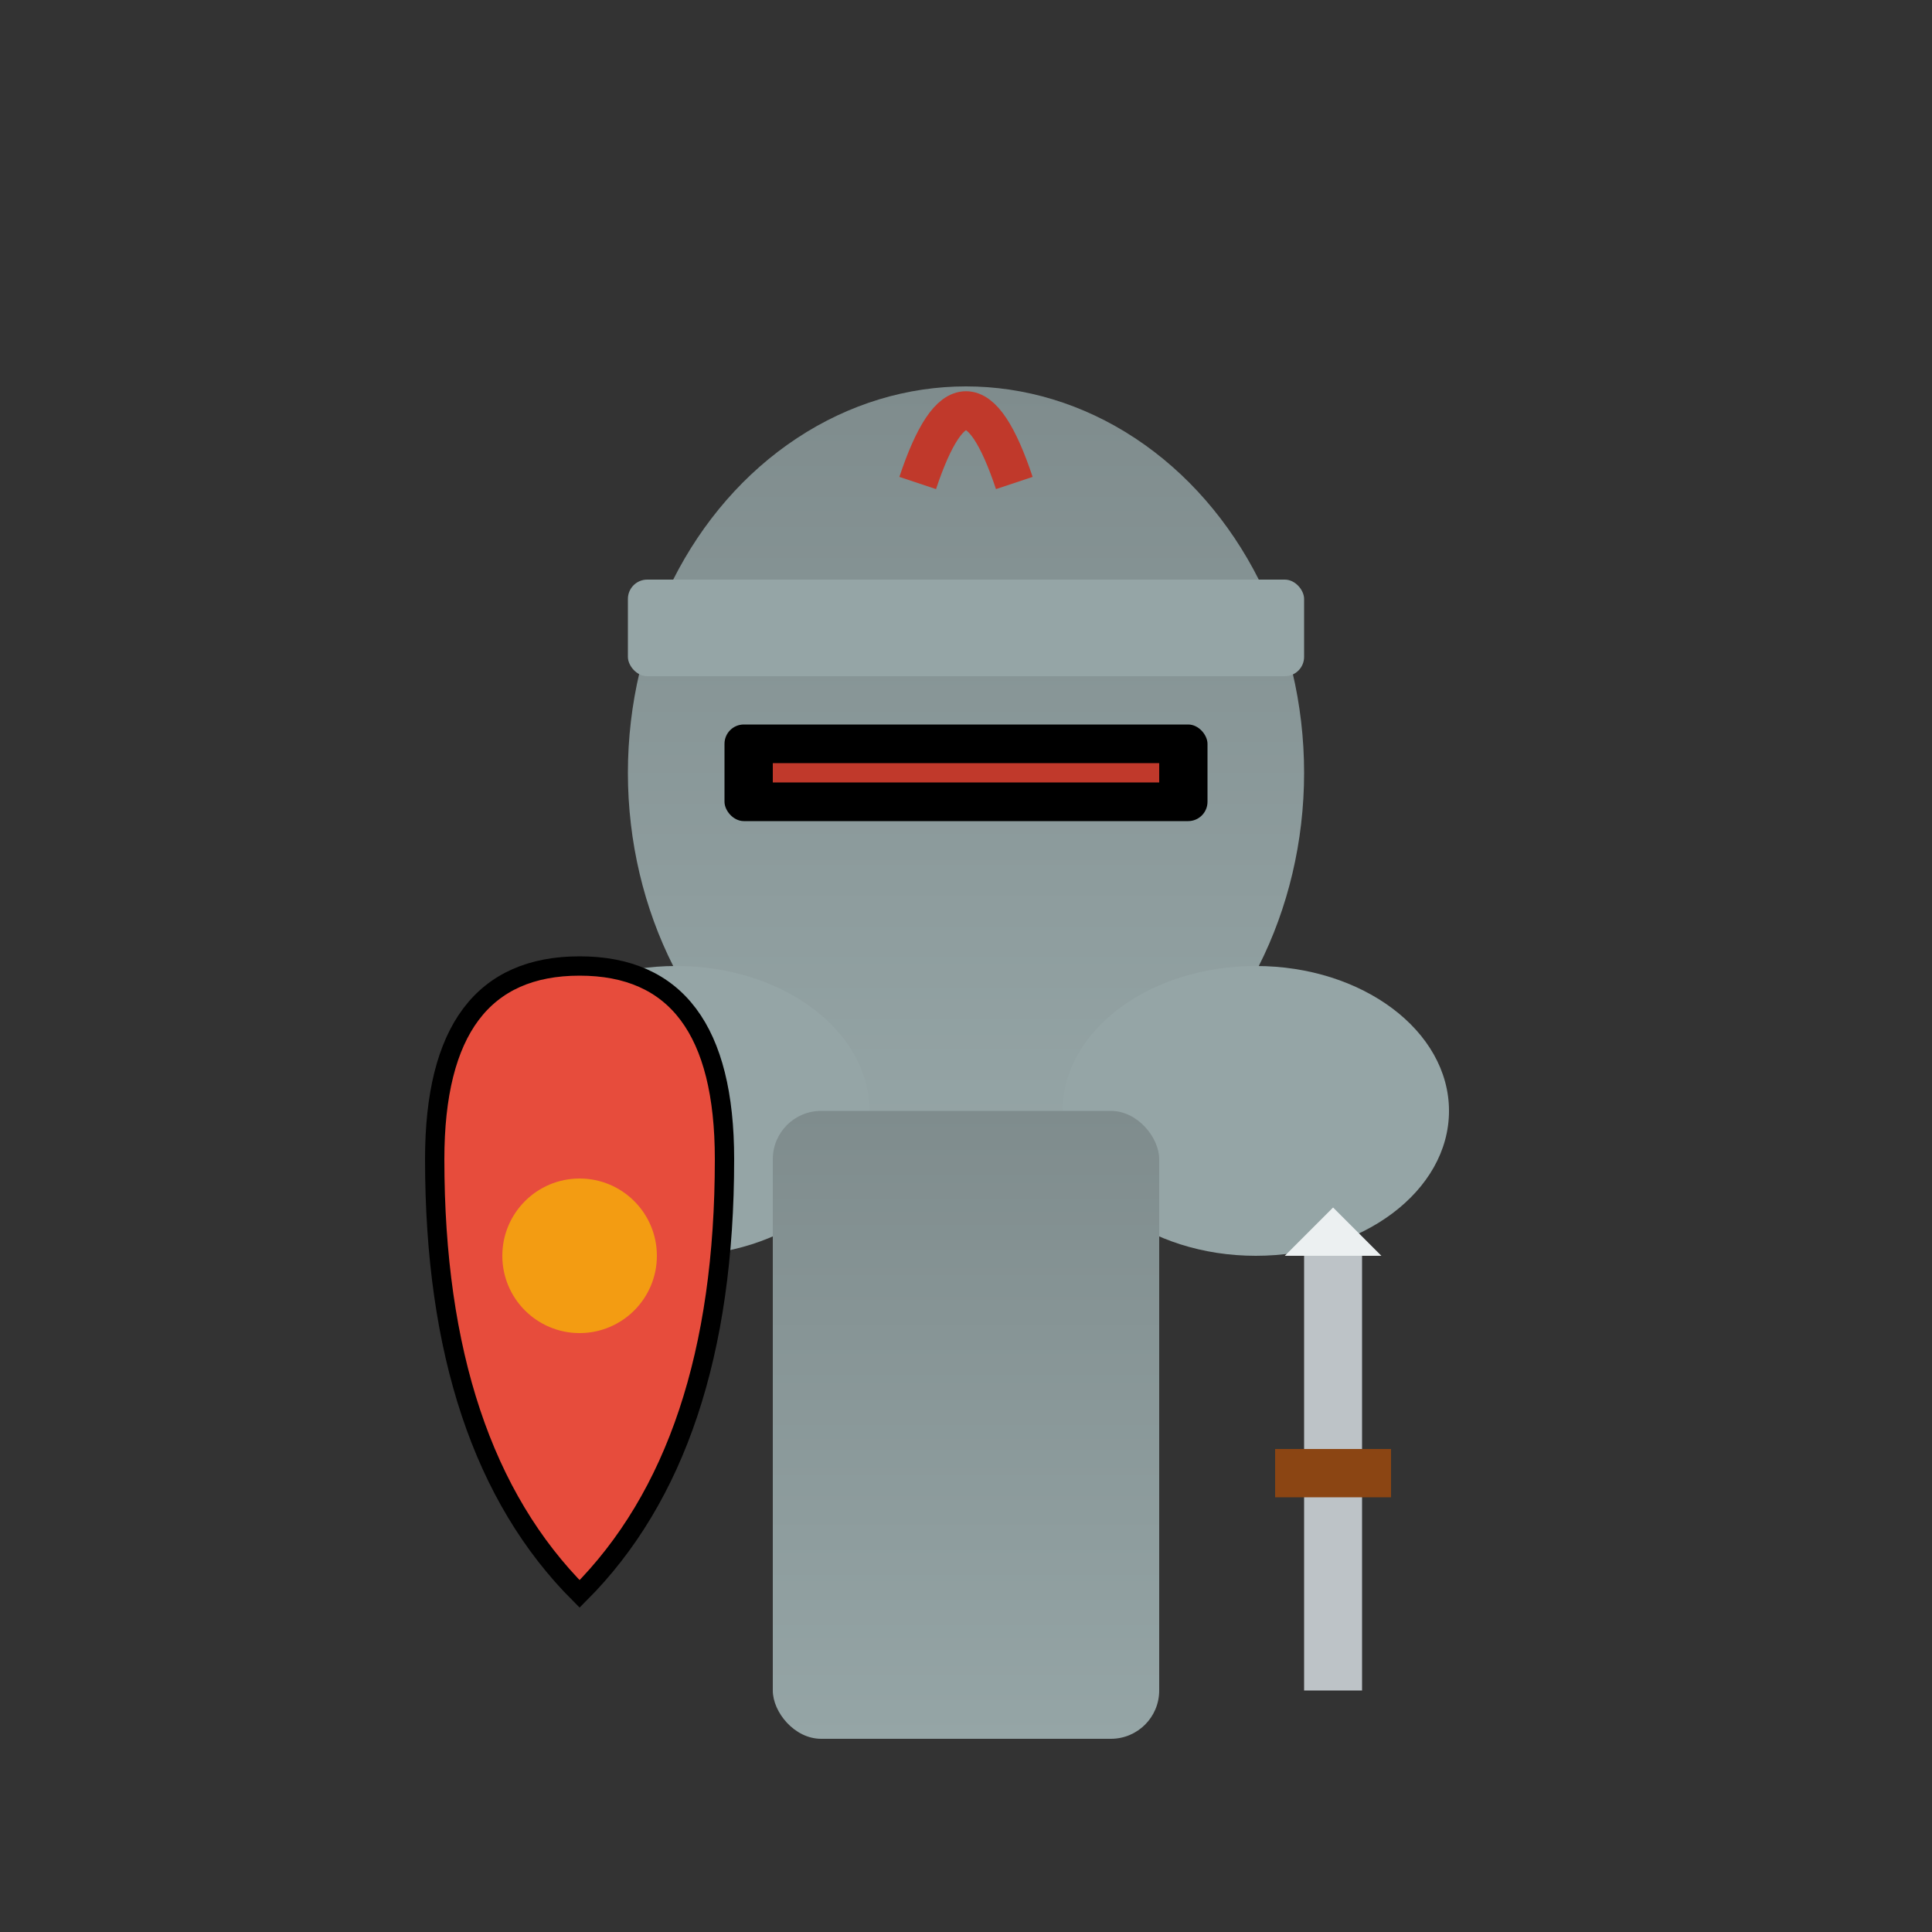 <svg xmlns="http://www.w3.org/2000/svg" viewBox="0 0 200 200">
  <rect x="0" y="0" width="200" height="200" fill="#333333" stroke="none"/>
  <!-- Warrior Avatar -->
  <defs>
    <linearGradient id="plate" x1="0%" y1="0%" x2="0%" y2="100%">
      <stop offset="0%" style="stop-color:#7f8c8d;stop-opacity:1" />
      <stop offset="100%" style="stop-color:#95a5a6;stop-opacity:1" />
    </linearGradient>
  </defs>
  
  <!-- Helmet -->
  <ellipse cx="100" cy="80" rx="35" ry="40" fill="url(#plate)"/>
  <rect x="65" y="60" width="70" height="10" fill="#95a5a6" rx="2"/>
  
  <!-- Visor -->
  <rect x="75" y="75" width="50" height="10" fill="#000" rx="2"/>
  <line x1="80" y1="80" x2="120" y2="80" stroke="#c0392b" stroke-width="2"/>
  
  <!-- Plume -->
  <path d="M 95 50 Q 100 35 105 50" stroke="#c0392b" stroke-width="4" fill="none"/>
  
  <!-- Shoulders -->
  <ellipse cx="70" cy="115" rx="20" ry="15" fill="#95a5a6"/>
  <ellipse cx="130" cy="115" rx="20" ry="15" fill="#95a5a6"/>
  
  <!-- Chest plate -->
  <rect x="80" y="115" width="40" height="65" fill="url(#plate)" rx="5"/>
  
  <!-- Shield -->
  <path d="M 45 120 Q 45 100 60 100 Q 75 100 75 120 Q 75 150 60 165 Q 45 150 45 120 Z" 
        fill="#e74c3c" stroke="#000" stroke-width="2"/>
  <circle cx="60" cy="130" r="8" fill="#f39c12"/>
  
  <!-- Sword -->
  <rect x="135" y="130" width="6" height="45" fill="#bdc3c7"/>
  <polygon points="138,125 133,130 143,130" fill="#ecf0f1"/>
  <rect x="132" y="150" width="12" height="5" fill="#8B4513"/>
</svg>
